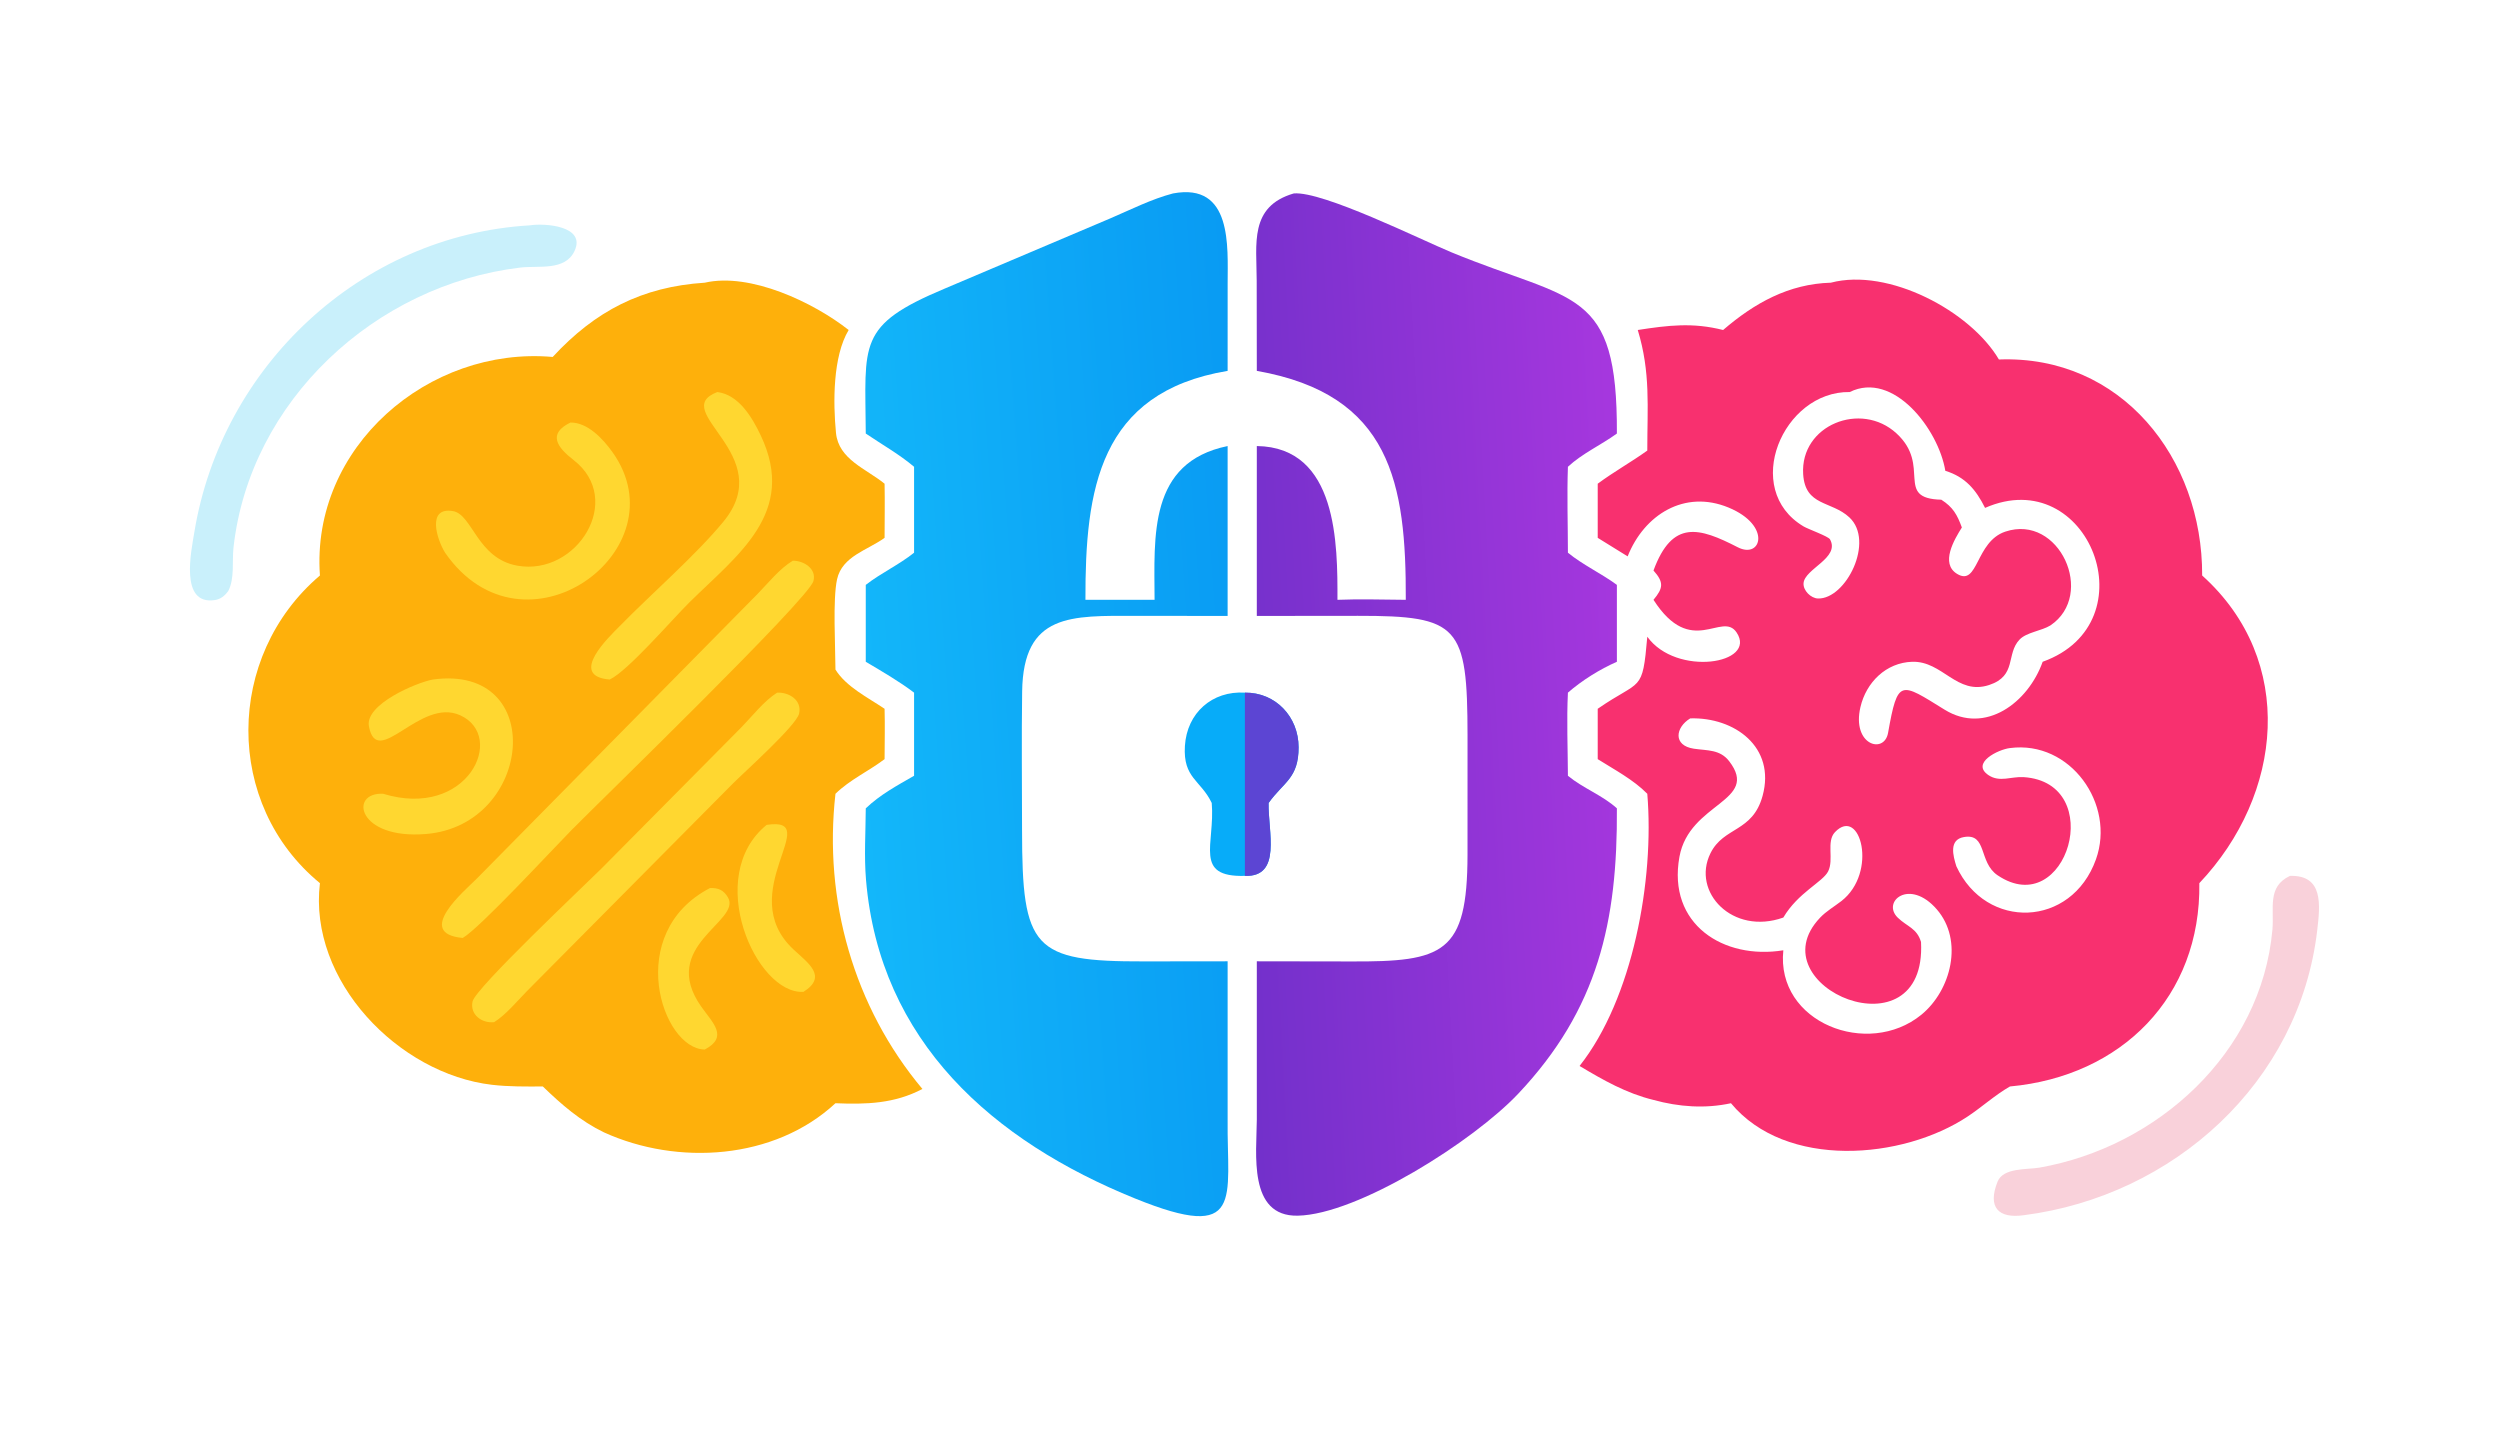 <?xml version="1.0" encoding="utf-8" ?><svg xmlns="http://www.w3.org/2000/svg" xmlns:xlink="http://www.w3.org/1999/xlink" width="785" height="449" viewBox="0 0 785 449"><path fill="#F8306F" transform="scale(0.748 0.748)" d="M768.566 118.668C792.767 112.277 827.198 130.638 839.112 150.906C890.499 148.973 924.646 192.352 924.436 241.583C964.152 277.316 958.43 333.584 923.252 370.736C923.938 418.428 890.585 451.798 843.748 456.086C837.449 459.699 832.092 464.637 826.061 468.645C798.672 486.845 749.667 490.89 726.634 463.119C715.788 465.481 704.726 464.666 694.113 461.738C682.753 458.981 673.025 453.423 663.083 447.479C685.446 419.232 694.546 369.329 691.51 333.213C685.705 327.294 677.67 323.078 670.699 318.676L670.699 297.536C689.013 284.848 689.436 291.198 691.51 267.286C703.672 284.183 737.806 278.728 729.006 265.513C722.891 256.329 710.002 276.554 694.113 251.797C698.235 246.866 698.528 244.432 694.113 239.494C702.031 217.977 713.319 221.424 729.485 229.732C739.428 234.842 743.812 220.579 725.622 213.061C707.118 205.413 690.188 216.092 683.264 233.557L670.699 225.778L670.699 203.059C677.379 198.097 684.728 194.006 691.51 189.146C691.504 170.779 692.941 156.383 687.509 138.529C700.386 136.546 710.531 135.295 723.337 138.529C736.508 127.199 750.896 119.175 768.566 118.668ZM814.926 209.767C819.862 212.897 821.605 216.097 823.567 221.427C820.454 226.362 814.339 236.551 821.585 240.922C830.51 246.305 829.184 227.411 841.793 223.174C864.428 215.567 879.912 249.614 860.738 262.543C856.96 264.865 850.707 265.424 847.798 268.47C841.968 274.574 846.802 283.677 835.001 287.559C821.427 292.026 815.507 277.402 802.704 277.807C791.774 278.153 783.412 286.387 780.983 296.835C777.278 312.763 790.958 316.76 792.583 307.654C796.668 284.754 797.624 286.338 816.302 297.899C833.489 308.537 851.432 294.866 857.486 277.801C902.952 261.507 876.802 194.152 833.302 213.206C829.481 205.56 825 200.207 816.621 197.646C813.757 180.202 794.793 155.509 776.486 164.573C748.391 164.152 730.92 205.447 757.147 221.005C759.069 222.145 767.496 225.132 768.205 226.403C772.579 234.237 757.492 238.728 757.103 244.863C756.91 247.9 760.184 251.153 763.162 251.241C774.893 251.59 787.112 227.202 776.321 217.172C768.75 210.135 757.779 212.616 756.944 199.033C755.68 178.449 781.187 168.23 796.103 181.913C810.99 195.57 795.065 209.28 814.926 209.767ZM748.617 398.916C745.437 429.311 784.166 444.247 806.541 425.988C819.066 415.767 824.368 394.803 813.044 381.739C801.554 368.483 789.759 378.546 796.671 385.234C800.584 389.02 804.699 389.624 806.417 395.433C808.977 444.423 736.686 414.134 764.021 385.256C766.621 382.509 769.983 380.586 772.957 378.282C788.461 366.272 780.919 338.178 770.305 349.312C766.527 353.276 769.966 360.776 767.418 365.813C765.163 370.271 754.772 374.71 748.617 385.174C727.321 392.755 709.982 374.444 718.032 358.182C723.607 346.921 735.708 349.474 739.911 334.091C745.507 313.614 728.112 301 709.53 301.567C703.28 305.371 702.203 312.978 711.079 314.298C716.716 315.137 722.04 314.534 725.911 319.577C738.898 336.499 709.16 336.787 705.009 359.648C699.846 388.084 723.622 402.998 748.617 398.916ZM821.248 363.64C833.7 390.614 869.576 389.48 879.854 360.749C888.134 337.605 869.124 310.705 843.748 314.028C838.868 314.586 827.183 320.313 834.74 325.397C839.428 328.55 844.362 325.893 849.464 326.224C884.852 328.521 867.575 387.028 838.547 367.421C830.495 361.982 834.275 349.677 824.422 351.382C818.008 352.492 819.874 359.264 821.248 363.64Z"/><path fill="#FEB00B" transform="scale(0.748 0.748)" d="M295.855 118.668C314.959 114.282 341.604 126.988 356.258 138.529C349.59 149.601 349.697 168.939 350.932 181.692C352.016 192.875 363.555 196.722 371.333 203.059C371.491 210.621 371.343 218.213 371.333 225.778C364.144 230.999 353.529 233.452 351.383 243.197C349.54 251.568 350.687 271.665 350.719 281.092C355.251 288.362 364.397 292.841 371.333 297.536C371.527 304.567 371.36 311.641 371.333 318.676C364.638 323.749 356.797 327.27 350.719 333.213C345.644 377.741 358.379 422.709 387.218 457.133C375.501 463.303 363.676 463.663 350.719 463.119C325.037 486.948 284.432 489.392 253.556 475.363C243.599 470.56 235.763 463.705 227.87 456.086C220.743 456.119 213.587 456.206 206.497 455.379C167.313 450.805 129.402 411.713 134.298 370.736C94.026 337.677 94.494 275.459 134.298 241.583C130.458 187.691 179.925 145.246 232.013 149.843C249.858 130.537 269.47 120.377 295.855 118.668Z"/><path fill="#FFD730" transform="scale(0.748 0.748)" d="M332.808 235.368C337.356 235.345 342.898 238.711 341.46 243.939C339.377 251.506 251.991 336.216 239.947 348.421C232.114 356.358 201.324 389.716 194.243 393.737C173.724 391.843 195.225 373.756 200.018 368.957L318.089 249.249C322.561 244.656 327.309 238.669 332.808 235.368Z"/><path fill="#FFD730" transform="scale(0.748 0.748)" d="M326.226 290.762C331.274 290.522 336.725 293.973 335.455 299.555C334.31 304.588 311.97 324.542 307.628 328.945L221.205 416.054C217.043 420.276 212.436 425.966 207.422 429.091C202.231 429.648 197.194 425.889 198.37 420.4C199.569 414.808 245.407 371.635 252.403 364.677L311.247 305.289C315.932 300.492 320.589 294.364 326.226 290.762Z"/><path fill="#FFD730" transform="scale(0.748 0.748)" d="M301.123 164.573C310.17 165.71 315.762 175.235 319.342 182.776C334.812 215.359 309.502 232.966 289.306 252.964C282.141 260.058 263.554 281.68 255.936 285.26C238.167 283.788 255.972 267.097 260.108 262.865C273.256 249.415 292.208 232.964 303.723 218.923C326.777 190.814 280.154 172.64 301.123 164.573Z"/><path fill="#FFD730" transform="scale(0.748 0.748)" d="M181.677 285.26C229.979 278.588 223.784 346.296 178.94 350.091C149.964 352.544 146.358 332.489 160.833 333.213C196.324 344.083 212.74 309.115 193.163 300.252C176.283 292.611 158.348 323.308 154.869 304.904C153.112 295.612 174.986 286.485 181.677 285.26Z"/><path fill="#FFD730" transform="scale(0.748 0.748)" d="M239.476 177.371C246.732 177.29 253.219 184.355 257.1 189.79C286.504 230.965 219.851 279.598 186.842 232.02C183.347 226.412 179.068 212.69 190.129 214.548C198.362 215.931 200.267 234.499 217.248 237.475C242.2 241.848 262.275 209.773 240.798 193.129C233.875 187.765 229.751 182.105 239.476 177.371Z"/><path fill="#FFD730" transform="scale(0.748 0.748)" d="M321.835 346.271C346.54 342.556 307.641 374.746 333.068 398.542C339.188 404.269 347.59 409.863 337.287 416.367C317.343 417.537 295.308 367.787 321.835 346.271Z"/><path fill="#FFD730" transform="scale(0.748 0.748)" d="M298.043 372.788C301.436 372.668 303.756 373.584 305.591 376.73C311.461 386.794 276.383 396.964 294.353 422.545C299.154 429.38 305.969 435.216 295.855 440.583C277.734 440.332 261.833 391.603 298.043 372.788Z"/><defs><linearGradient id="gradient_0" gradientUnits="userSpaceOnUse" x1="527.714" y1="292.848" x2="359.535" y2="304.961"><stop offset="0" stop-color="#099BF3"/><stop offset="1" stop-color="#13B7FA"/></linearGradient></defs><path fill="url(#gradient_0)" transform="scale(0.748 0.748)" d="M492.404 81.204C517.426 76.499 515.35 103.639 515.348 118.965L515.34 155.688C461.228 164.703 455.539 205.605 455.65 251.797L484.675 251.797C484.584 224.967 482.043 194.114 515.34 187.246L515.34 258.564L476.839 258.525C449.767 258.512 429.554 257.295 429.083 290.273C428.806 309.684 429.03 329.134 429.042 348.549C429.073 398.255 433.645 403.695 480.196 403.581L515.34 403.539L515.34 470C514.988 503.081 522.622 521.794 476.529 503.128C416.984 479.014 369.259 437.366 363.533 369.27C362.708 359.452 363.385 349.195 363.437 339.333C369.391 333.627 376.617 329.731 383.715 325.659L383.715 290.762C377.337 285.932 370.31 281.881 363.437 277.801L363.437 245.526C369.868 240.511 377.346 237.125 383.715 232.02L383.715 195.947C377.545 190.717 370.138 186.546 363.437 181.992C363.228 143.98 359.676 136.644 396.483 121.189L466.101 91.669C474.606 88.025 483.441 83.545 492.404 81.204Z"/><defs><linearGradient id="gradient_1" gradientUnits="userSpaceOnUse" x1="518.736" y1="297.047" x2="684.395" y2="288.003"><stop offset="0" stop-color="#7330CB"/><stop offset="1" stop-color="#A637DE"/></linearGradient></defs><path fill="url(#gradient_1)" transform="scale(0.748 0.748)" d="M543.097 81.204C555.237 80.137 596.558 100.671 609.387 105.954C660.928 127.178 679.024 120.423 678.746 181.992C672.088 186.831 664.235 190.324 658.189 195.947C657.763 207.904 658.177 220.05 658.189 232.02C664.457 237.152 672.189 240.697 678.746 245.526L678.746 277.801C671.626 280.924 664.041 285.655 658.189 290.762C657.625 302.287 658.135 314.106 658.189 325.659C664.476 330.878 672.731 333.846 678.746 339.333C679.046 386.884 670.852 423.565 637.399 459.054C618.576 479.022 570.038 509.828 544.759 510.326C523.817 510.739 527.52 484.112 527.593 470L527.593 403.539L566.945 403.603C606.048 403.795 615.957 400.256 616.042 358.885L616.05 308.771C616.015 262.593 612.472 258.475 570.044 258.517L527.593 258.564L527.593 187.246C561.607 187.697 561.492 228.727 561.445 251.797C570.964 251.39 580.599 251.744 590.13 251.797C590.295 202.928 583.993 165.616 527.593 155.688L527.543 117.877C527.53 102.334 524.345 86.677 543.097 81.204Z"/><path fill="#C9F0FB" transform="scale(0.748 0.748)" d="M222.479 94.591C228.628 93.611 246.17 94.796 241.161 105.398C237.175 113.833 226.138 111.399 218.384 112.328C157.478 119.618 104.866 168.237 98.022 229.843C97.373 235.694 98.577 242.778 95.796 248.151C94.361 250.077 92.639 251.528 90.206 251.897C75.295 254.162 80.278 231.353 81.595 223.332C92.999 153.873 151.343 98.761 222.479 94.591Z"/><path fill="#F9D1DA" transform="scale(0.748 0.748)" d="M961.293 367.685C975.402 367.26 973.982 379.876 972.741 390.51C965.292 454.386 912.387 502.069 849.565 510.129C838.784 511.636 834.284 506.752 838.557 496.032C840.935 490.07 851.075 491.046 856.148 490.153C905.543 481.461 949.261 442.101 953.924 390.332C954.742 381.241 951.589 372.256 961.293 367.685Z"/><path fill="#07ACF9" transform="scale(0.748 0.748)" d="M508.672 337.075C504.025 327.402 496.582 326.725 497.406 313.164C498.253 299.232 508.896 289.911 522.586 290.762C535.471 290.619 545.114 300.891 545.133 313.701C545.152 326.778 538.77 328.301 532.54 337.075C532.287 349.126 538.206 368.196 522.586 367.685C500.932 368.28 510.123 354.521 508.672 337.075Z"/><path fill="#5C45D3" transform="scale(0.748 0.748)" d="M522.586 290.762C535.471 290.619 545.114 300.891 545.133 313.701C545.152 326.778 538.77 328.301 532.54 337.075C532.287 349.126 538.206 368.196 522.586 367.685L522.586 290.762Z"/></svg>